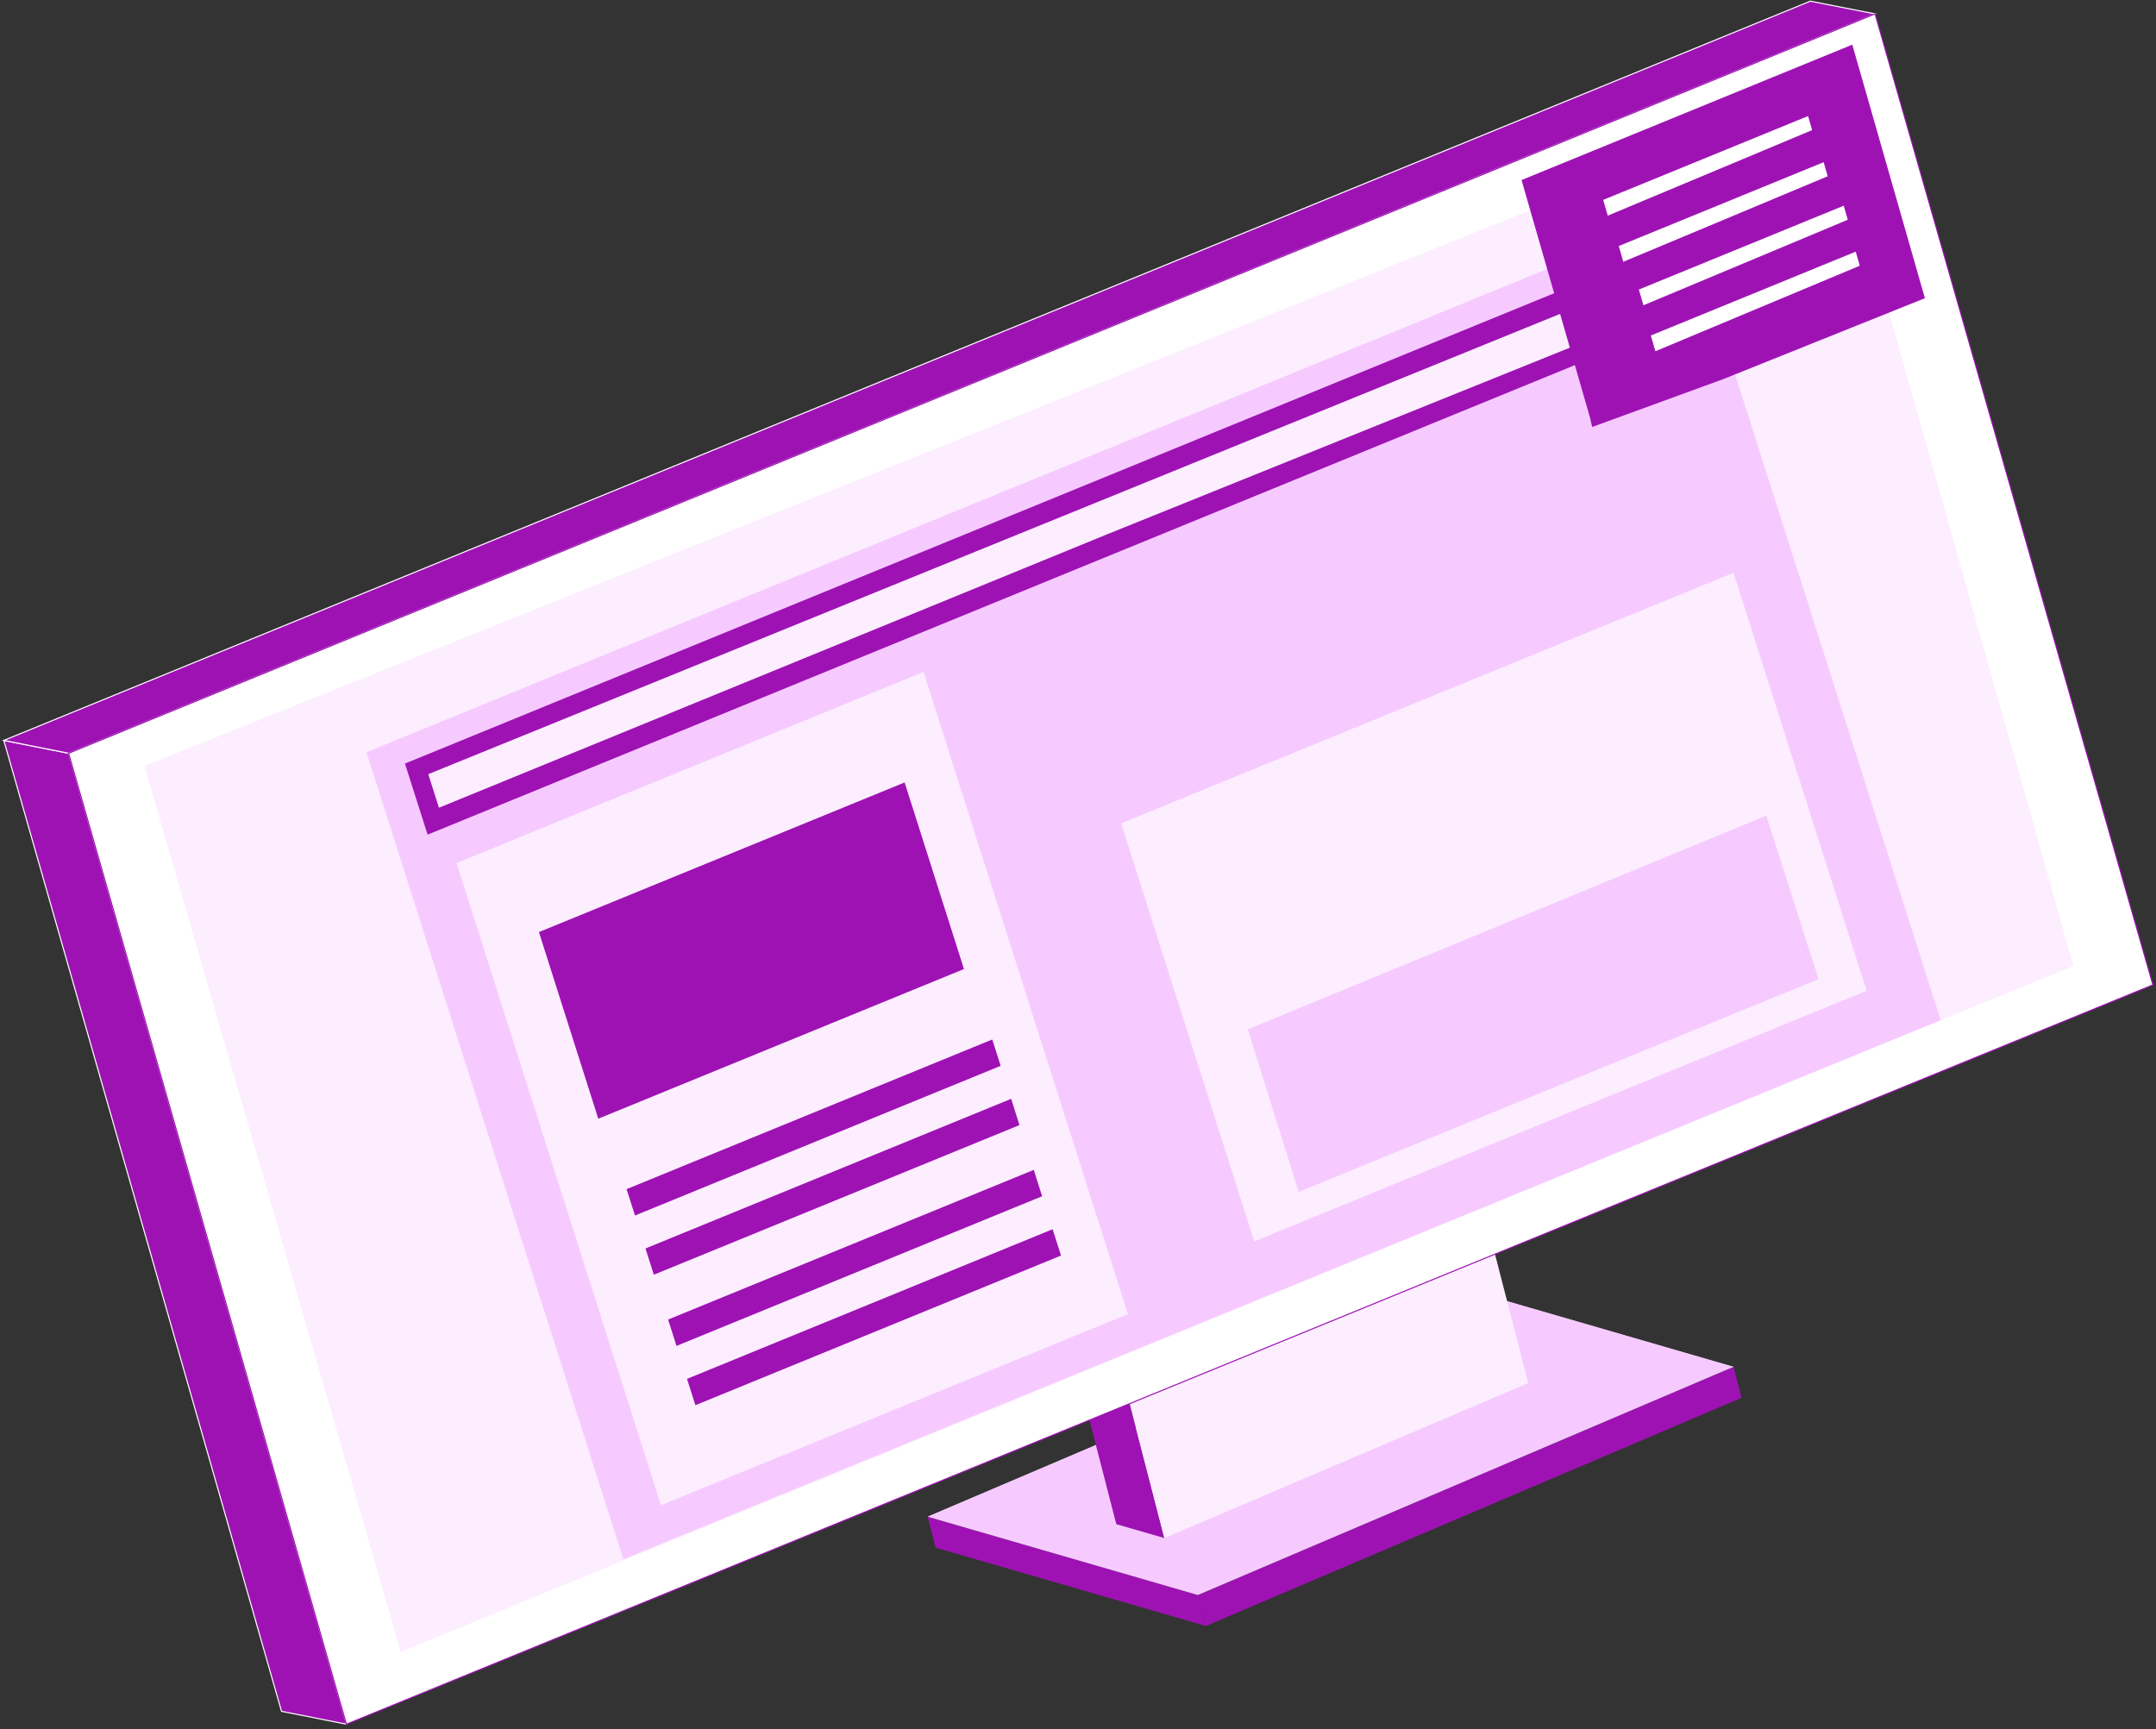 <?xml version="1.0" encoding="UTF-8"?>
<svg width="500px" height="401px" viewBox="0 0 500 401" version="1.1" xmlns="http://www.w3.org/2000/svg" xmlns:xlink="http://www.w3.org/1999/xlink">
    <rect x="0" y="0" width="500" height="401" fill="#333333" stroke="none"/>
    <title>webapps_icon</title>
    <g id="Page-1" stroke="none" stroke-width="1" fill="none" fill-rule="evenodd">
        <g id="webapps_icon">
            <g id="Group-17" transform="translate(214.583, 252.537)">
                <g id="Group-9" transform="translate(0, 45.128)">
                    <polygon id="Fill-1" fill="#9E12B4" points="0.547 54.1 2.395 61.278 65.078 79.442 63.205 72.262"></polygon>
                    <polygon id="Fill-3" fill="#9E12B4" points="63.206 72.263 65.076 79.441 189.301 26.518 187.433 19.336"></polygon>
                    <polygon id="Fill-5" fill="#F6CAFF" points="0.547 54.1 63.205 72.262 187.433 19.337 124.768 1.169"></polygon>
                    <polygon id="Fill-7" fill="#F6CAFF" points="0.547 54.1 187.433 19.337 124.768 1.169"></polygon>
                </g>
                <g id="Group-16" transform="translate(27.083, 0)">
                    <polygon id="Fill-10" fill="#9E12B4" points="28.363 104.178 17.213 100.954 0.554 36.322 11.675 39.547"></polygon>
                    <polygon id="Fill-12" fill="#C0C5D1" points="11.676 39.547 0.555 36.322 84.936 0.359 96.067 3.59"></polygon>
                    <polygon id="Fill-14" fill="#FCEEFF" points="96.067 3.59 112.755 68.227 28.363 104.178 11.675 39.546"></polygon>
                </g>
            </g>
            <polygon id="Fill-18" fill="#9E12B4" points="65.291 396.899 80.339 399.882 15.914 174.702 0.887 171.72"></polygon>
            <polygon id="Stroke-19" stroke="#FFFFFF" stroke-width="0.25" points="80.34 399.883 65.29 396.9 0.886 171.721 15.913 174.703"></polygon>
            <polygon id="Fill-21" fill="#9E12B4" points="0.887 171.72 15.914 174.703 434.845 3.224 419.837 0.268"></polygon>
            <polygon id="Stroke-22" stroke="#FFFFFF" stroke-width="0.25" points="15.914 174.703 0.886 171.72 419.836 0.268 434.847 3.224"></polygon>
            <polygon id="Fill-24" fill="#FFFFFF" points="15.913 174.702 80.34 399.883 499.284 228.419 434.846 3.223"></polygon>
            <polygon id="Stroke-25" stroke="#9E12B4" stroke-width="0.25" points="434.847 3.224 499.284 228.418 80.34 399.883 15.913 174.703"></polygon>
            <polygon id="Fill-27" fill="#FCEEFF" points="423.624 21.181 480.86 224.02 92.949 383.115 33.491 177.653"></polygon>
            <g id="Group-37" transform="translate(83.333, 47.409)">
                <g id="Group-34">
                    <path d="M176.682,143.551 L318.689,85.43 L349.549,182.374 L207.543,240.495 L176.682,143.551 Z M69.953,301.691 L22.547,152.76 L130.841,108.427 L178.247,257.363 L69.953,301.691 Z M10.576,129.677 L295.634,13.004 L300.886,29.504 L15.828,146.177 L10.576,129.677 Z M307.153,2.015 L1.661,127.053 L61.228,314.22 L366.732,189.184 L307.153,2.015 Z" id="Fill-28" fill="#F6CAFF"></path>
                    <polygon id="Fill-30" fill="#9E12B4" points="126.459 134.062 140.221 177.338 55.415 212.046 41.65 168.764"></polygon>
                    <path d="M15.989,132.139 L18.462,139.928 L173.27,76.57 L294.104,27.829 L291.612,20.043 L15.989,132.139 Z M10.574,129.678 L295.633,13.005 L300.887,29.505 L15.829,146.178 L10.574,129.678 Z" id="Fill-32" fill="#9E12B4"></path>
                </g>
                <polygon id="Fill-35" fill="#F6CAFF" points="338.405 179.683 326.299 141.747 206.049 191.318 217.847 229.027"></polygon>
            </g>
            <polygon id="Fill-38" fill="#9E12B4" points="234.499 254.845 236.43 260.935 151.628 295.641 149.695 289.551"></polygon>
            <polygon id="Fill-39" fill="#9E12B4" points="230.119 241.083 232.062 247.194 147.264 281.907 145.31 275.791"></polygon>
            <polygon id="Fill-40" fill="#9E12B4" points="239.74 271.325 241.681 277.438 156.884 312.152 154.942 306.035"></polygon>
            <polygon id="Fill-41" fill="#9E12B4" points="244.118 285.087 246.062 291.198 161.268 325.904 159.326 319.795"></polygon>
            <polygon id="Fill-42" fill="#F6CAFF" points="398.804 122.753 346.835 144.031 256.814 180.872 254.479 173.553 396.485 115.43"></polygon>
            <polygon id="Fill-43" fill="#F6CAFF" points="391.227 98.925 393.562 106.255 251.556 164.374 249.233 157.05"></polygon>
            <polygon id="Fill-44" fill="#F6CAFF" points="389.196 92.511 247.18 150.63 244.855 143.291 386.84 85.166"></polygon>
            <polygon id="Fill-45" fill="#9E12B4" points="429.484 10.528 446.255 69.088 399.63 87.798 369.33 98.86 368.875 96.871 353.015 41.831"></polygon>
            <polygon id="Stroke-46" stroke="#9E12B4" stroke-width="0.25" points="429.484 10.528 446.255 69.088 399.63 87.798 369.33 98.86 368.875 96.871 353.015 41.831"></polygon>
            <polygon id="Fill-47" fill="#FFFFFF" points="419.395 26.744 420.401 30.251 372.774 50.186 371.642 46.284"></polygon>
            <polygon id="Stroke-48" stroke="#9E12B4" stroke-width="0.25" points="419.395 26.744 420.401 30.251 372.774 50.186 371.642 46.284"></polygon>
            <polygon id="Fill-49" fill="#FFFFFF" points="423.008 37.445 424.014 40.953 376.379 60.887 375.258 56.987"></polygon>
            <polygon id="Stroke-50" stroke="#9E12B4" stroke-width="0.25" points="423.008 37.445 424.014 40.953 376.379 60.887 375.258 56.987"></polygon>
            <polygon id="Fill-51" fill="#FFFFFF" points="427.669 47.537 428.669 51.041 381.044 70.975 379.913 67.08"></polygon>
            <polygon id="Stroke-52" stroke="#9E12B4" stroke-width="0.25" points="427.669 47.537 428.669 51.041 381.044 70.975 379.913 67.08"></polygon>
            <polygon id="Fill-53" fill="#FFFFFF" points="430.45 58.194 431.452 61.7 383.827 81.632 382.694 77.737"></polygon>
            <polygon id="Stroke-54" stroke="#9E12B4" stroke-width="0.25" points="430.45 58.194 431.452 61.7 383.827 81.632 382.694 77.737"></polygon>
        </g>
    </g>
</svg>